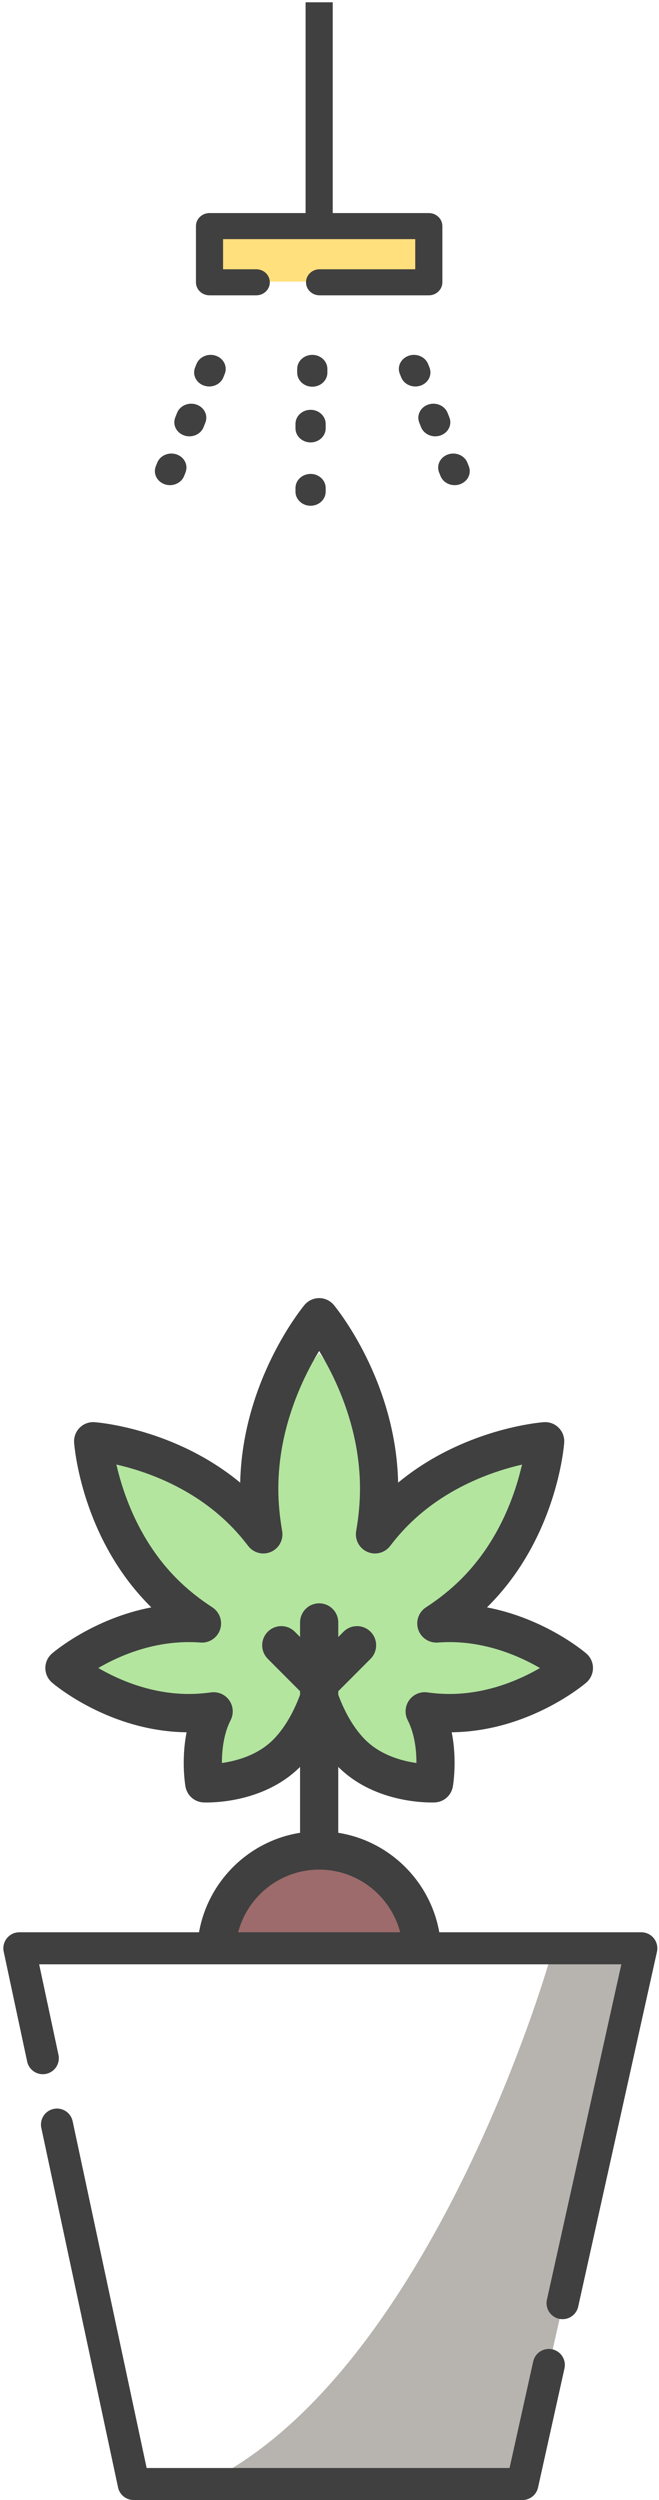 <svg width="144" height="546" viewBox="0 0 144 546" fill="none" xmlns="http://www.w3.org/2000/svg">
<path d="M34.352 101.055L34.046 101.823C33.413 103.413 34.286 105.178 35.995 105.767C36.372 105.896 36.759 105.958 37.14 105.958C38.481 105.958 39.742 105.192 40.234 103.954L40.539 103.186C41.172 101.597 40.3 99.832 38.591 99.243C36.883 98.654 34.984 99.466 34.352 101.055Z" fill="#404040"/>
<path d="M38.688 90.17L38.294 91.16C37.661 92.749 38.534 94.515 40.243 95.103C40.62 95.233 41.007 95.295 41.388 95.295C42.728 95.295 43.989 94.529 44.482 93.291L44.876 92.301C45.508 90.712 44.636 88.946 42.927 88.357C41.22 87.768 39.32 88.58 38.688 90.17Z" fill="#404040"/>
<path d="M44.571 84.214C44.949 84.344 45.337 84.407 45.718 84.407C47.058 84.407 48.318 83.642 48.811 82.404L49.117 81.636C49.75 80.047 48.879 78.282 47.17 77.692C45.463 77.103 43.563 77.913 42.93 79.503L42.624 80.27C41.991 81.859 42.863 83.625 44.571 84.214V84.214Z" fill="#404040"/>
<path d="M95.948 103.187L96.254 103.955C96.746 105.193 98.007 105.959 99.348 105.959C99.728 105.959 100.115 105.897 100.493 105.767C102.202 105.179 103.074 103.413 102.442 101.824L102.136 101.056C101.503 99.466 99.606 98.654 97.897 99.243C96.188 99.832 95.316 101.597 95.948 103.187Z" fill="#404040"/>
<path d="M97.802 90.17C97.17 88.58 95.272 87.768 93.563 88.357C91.854 88.945 90.982 90.711 91.614 92.3L92.008 93.29C92.501 94.528 93.761 95.294 95.103 95.294C95.483 95.294 95.87 95.233 96.248 95.103C97.957 94.514 98.829 92.748 98.196 91.159L97.802 90.17Z" fill="#404040"/>
<path d="M93.546 79.503C92.912 77.913 91.012 77.103 89.305 77.692C87.597 78.281 86.726 80.047 87.359 81.637L87.665 82.404C88.158 83.641 89.418 84.407 90.758 84.407C91.139 84.407 91.527 84.345 91.905 84.215C93.613 83.625 94.485 81.859 93.851 80.27L93.546 79.503Z" fill="#404040"/>
<path d="M68.239 84.456C70.061 84.456 71.538 83.083 71.538 81.387V80.569C71.538 78.874 70.061 77.5 68.239 77.5C66.416 77.5 64.939 78.874 64.939 80.569V81.387C64.939 83.082 66.416 84.456 68.239 84.456Z" fill="#404040"/>
<path d="M64.566 93.554C64.566 95.249 66.043 96.623 67.865 96.623C69.688 96.623 71.165 95.249 71.165 93.554V92.569C71.165 90.874 69.688 89.5 67.865 89.5C66.043 89.5 64.566 90.874 64.566 92.569V93.554Z" fill="#404040"/>
<path d="M64.566 107.387C64.566 109.083 66.043 110.456 67.865 110.456C69.688 110.456 71.165 109.083 71.165 107.387V106.569C71.165 104.874 69.688 103.5 67.865 103.5C66.043 103.5 64.566 104.874 64.566 106.569V107.387Z" fill="#404040"/>
<path d="M50 539.5H114.82L139.751 429H119.806C119.806 429 95.803 512.136 50 539.5Z" fill="#4B4339" fill-opacity="0.4"/>
<path d="M69.74 295.5C69.74 295.5 58.008 309.595 58.008 328.996C58.008 332.096 58.31 335.101 58.813 337.964C57.65 336.439 56.373 334.949 54.959 333.531C42.451 320.989 25.5 319.765 25.5 319.765C25.5 319.765 26.721 336.763 39.229 349.304C41.609 351.691 44.187 353.703 46.802 355.401C45.952 355.338 45.089 355.303 44.216 355.303C30.119 355.303 19.879 364.127 19.879 364.127C19.879 364.127 30.119 372.95 44.216 372.95C45.882 372.95 47.508 372.824 49.086 372.606C45.887 378.893 47.254 386.676 47.254 386.676C47.254 386.676 57.028 387.168 63.385 380.794C66.762 377.408 68.763 372.832 69.74 370.009C70.718 372.832 72.719 377.408 76.095 380.794C82.453 387.169 92.227 386.676 92.227 386.676C92.227 386.676 93.593 378.894 90.395 372.606C91.972 372.824 93.599 372.95 95.265 372.95C109.361 372.95 119.602 364.127 119.602 364.127C119.602 364.127 109.361 355.303 95.265 355.303C94.392 355.303 93.529 355.337 92.678 355.401C95.294 353.703 97.872 351.691 100.252 349.304C112.759 336.762 113.98 319.765 113.98 319.765C113.98 319.765 97.029 320.989 84.522 333.531C83.108 334.949 81.832 336.44 80.668 337.964C81.171 335.101 81.473 332.097 81.473 328.997C81.472 309.595 69.74 295.5 69.74 295.5V295.5Z" fill="#B3E59F"/>
<path d="M49.795 425.5C49.795 414.454 58.724 405.5 69.74 405.5C80.754 405.5 89.684 414.454 89.684 425.5H49.795Z" fill="#9D6B6B"/>
<path d="M122.926 503L140.136 425.5H4.23L9.355 449.5M119.928 516.5L114.154 542.5H29.213L12.451 464" stroke="#404040" stroke-width="7" stroke-linecap="round" stroke-linejoin="round"/>
<path fill-rule="evenodd" clip-rule="evenodd" d="M96.074 422.496C94.279 411.099 85.279 402.075 73.914 400.275V385.888C82.226 394.19 94.529 393.67 95.051 393.644C96.996 393.546 98.614 392.112 98.952 390.19C99.006 389.885 99.925 384.447 98.704 378.325C115.544 378.136 127.61 367.907 128.12 367.468C129.043 366.672 129.574 365.513 129.574 364.293C129.574 363.073 129.043 361.913 128.12 361.119C127.692 360.75 119.118 353.479 106.411 351.044C106.526 350.932 106.638 350.82 106.751 350.707C121.642 335.775 123.228 315.911 123.288 315.073C123.375 313.861 122.933 312.672 122.076 311.812C121.219 310.953 120.039 310.508 118.824 310.597C118.056 310.653 101.268 312 86.996 323.803C86.513 301.557 73.508 285.681 72.945 285.004C72.151 284.05 70.978 283.5 69.74 283.5C68.502 283.5 67.328 284.051 66.535 285.004C65.972 285.681 52.968 301.556 52.484 323.803C38.212 312.001 21.424 310.653 20.656 310.597C19.442 310.511 18.261 310.953 17.404 311.812C16.548 312.672 16.106 313.861 16.193 315.073C16.253 315.911 17.839 335.775 32.728 350.707C32.841 350.82 32.954 350.932 33.068 351.044C20.362 353.479 11.789 360.75 11.36 361.119C10.437 361.914 9.906 363.073 9.906 364.293C9.906 365.513 10.437 366.673 11.36 367.468C11.87 367.907 23.936 378.136 40.776 378.325C39.555 384.447 40.473 389.885 40.527 390.19C40.865 392.112 42.484 393.546 44.428 393.644C44.495 393.647 44.755 393.658 45.175 393.658C48.034 393.658 58.319 393.126 65.565 385.887V400.274C54.2 402.074 45.201 411.098 43.406 422.495L51.912 422.496C53.806 414.381 61.078 408.316 69.74 408.316C78.403 408.316 85.674 414.38 87.569 422.496H96.074ZM48.493 385.034C51.678 384.58 56.308 383.334 59.694 379.939C62.737 376.888 64.615 372.711 65.568 370.129V369.356L58.515 362.284C56.885 360.649 56.885 358 58.515 356.364C60.145 354.73 62.788 354.73 64.419 356.364L65.567 357.516V354.345C65.567 352.033 67.436 350.159 69.742 350.159C72.047 350.159 73.916 352.033 73.916 354.345V357.516L75.064 356.364C76.695 354.73 79.337 354.73 80.968 356.364C82.598 357.999 82.598 360.649 80.968 362.284L73.915 369.356V370.128C74.866 372.709 76.744 376.886 79.787 379.937C83.172 383.332 87.803 384.58 90.992 385.033C91.001 382.386 90.656 378.76 89.079 375.66C88.372 374.272 88.494 372.604 89.395 371.333C90.295 370.063 91.823 369.398 93.365 369.611C95.025 369.84 96.664 369.956 98.233 369.956C106.548 369.956 113.621 366.828 117.99 364.292C113.623 361.758 106.548 358.629 98.233 358.629C97.389 358.629 96.522 358.662 95.655 358.727C93.749 358.863 91.997 357.7 91.389 355.887C90.781 354.073 91.476 352.078 93.077 351.038C95.969 349.161 98.584 347.057 100.848 344.786C109.192 336.419 112.657 326.053 114.057 319.866C107.872 321.284 97.495 324.773 89.193 333.099C87.836 334.459 86.51 335.985 85.252 337.632C84.082 339.164 82.019 339.697 80.259 338.92C78.497 338.143 77.493 336.261 77.827 334.361C78.382 331.207 78.663 328.084 78.663 325.077C78.663 311.895 73.335 300.938 69.74 295.046C66.146 300.938 60.819 311.895 60.819 325.077C60.819 328.086 61.1 331.209 61.654 334.361C61.988 336.261 60.984 338.144 59.222 338.92C57.458 339.695 55.398 339.164 54.228 337.631C52.973 335.987 51.647 334.462 50.288 333.099C41.944 324.732 31.608 321.257 25.438 319.854C26.851 326.056 30.331 336.462 38.633 344.788C40.898 347.058 43.512 349.161 46.405 351.039C48.006 352.079 48.7 354.074 48.092 355.887C47.484 357.701 45.723 358.871 43.826 358.727C42.959 358.663 42.092 358.63 41.249 358.63C32.873 358.63 25.819 361.751 21.474 364.283C25.839 366.82 32.922 369.957 41.249 369.957C42.818 369.957 44.457 369.841 46.117 369.612C46.306 369.586 46.496 369.573 46.685 369.573C48.025 369.573 49.298 370.221 50.087 371.334C50.987 372.605 51.109 374.273 50.402 375.661C48.83 378.753 48.484 382.384 48.493 385.034Z" fill="#404040"/>
<path d="M47.602 51.5H91.51V61.5H47.602V51.5Z" fill="#FFE07D"/>
<path d="M66.775 9.246V46.533H45.779C44.142 46.533 42.815 47.808 42.815 49.381V61.652C42.815 63.225 44.142 64.5 45.779 64.5H55.995C57.633 64.5 58.96 63.225 58.96 61.652C58.96 60.079 57.633 58.805 55.995 58.805H48.744V52.228H90.735V58.805H69.831C68.193 58.805 66.866 60.079 66.866 61.652C66.866 63.225 68.193 64.5 69.831 64.5H93.7C95.338 64.5 96.665 63.225 96.665 61.652V49.381C96.665 47.808 95.338 46.533 93.7 46.533H72.704V9.246V0.5H66.775V9.246Z" fill="#404040"/>
</svg>
